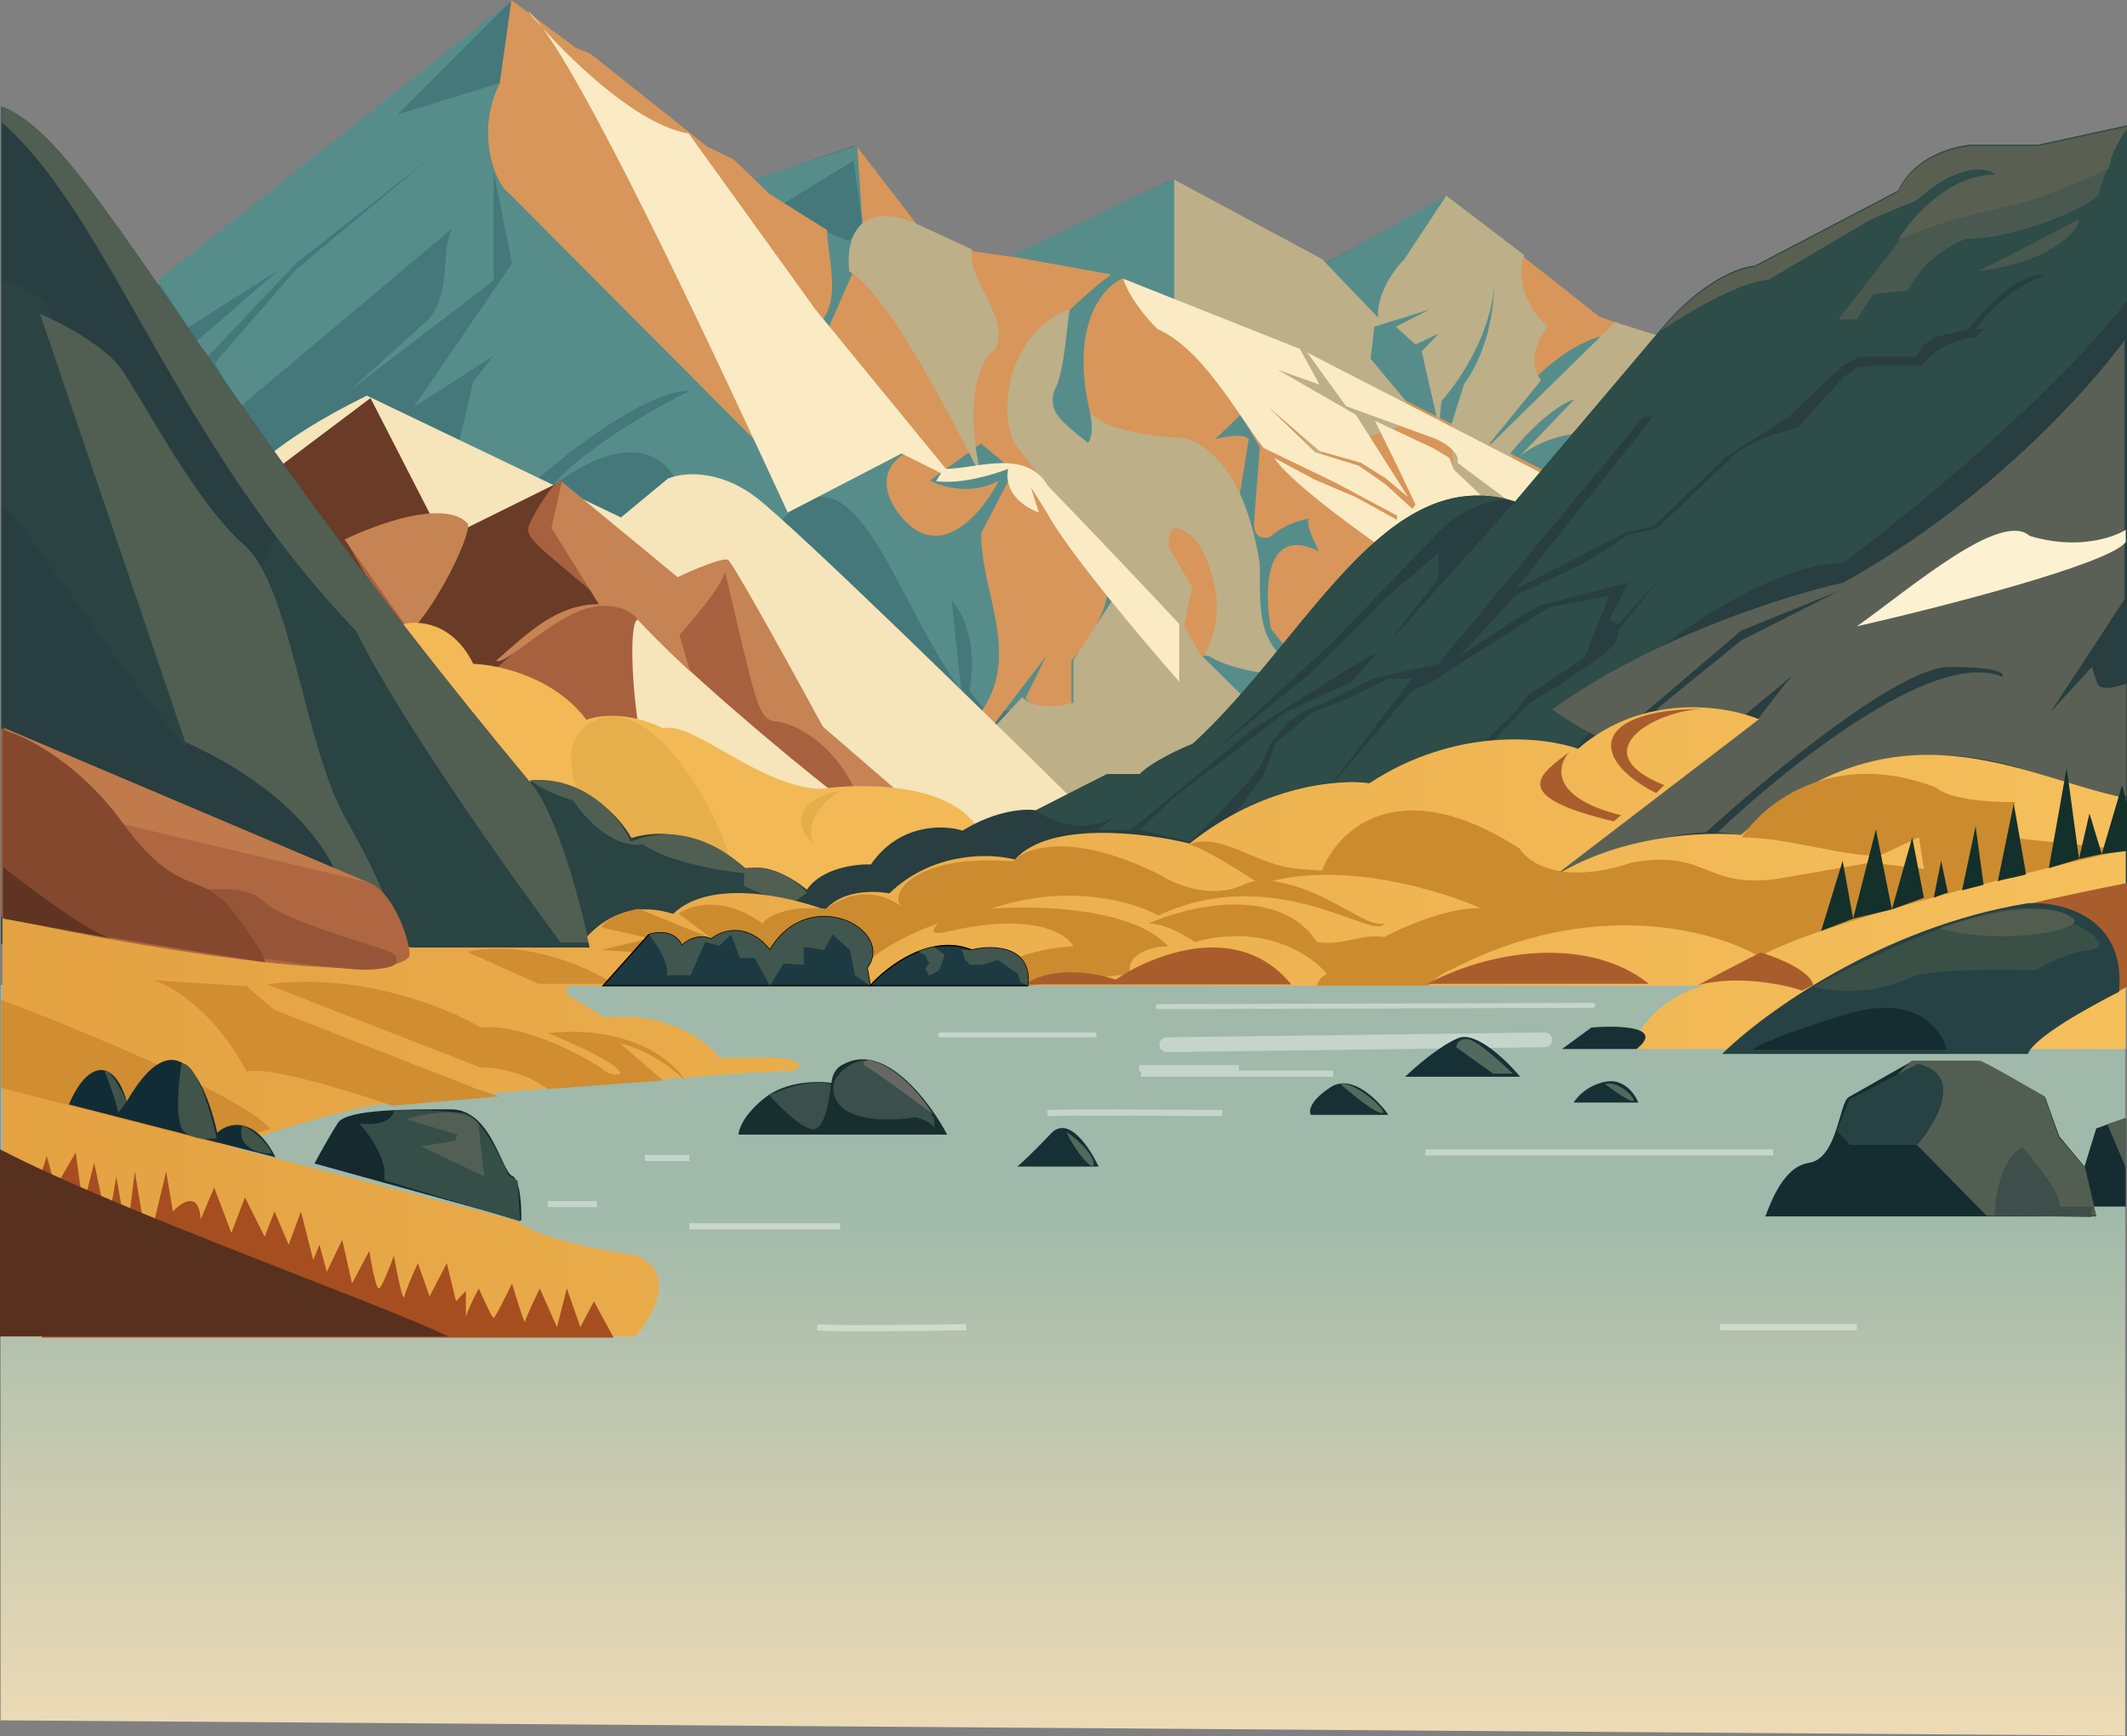 <svg width="1728" height="1411" viewBox="0 0 1728 1411" fill="none" xmlns="http://www.w3.org/2000/svg">
<rect x="0" y="0" width="1728" height="1411" fill="#808080" stroke="none"/>
<path d="M1726.5 800.5H0.5V1398L1726.5 1410.5V800.5Z" fill="url(#paint0_linear_33_131)"/>
<path d="M1294.01 817L941.006 818.051" stroke="white" stroke-opacity="0.4" stroke-width="4" stroke-linecap="round"/>
<path d="M947.922 849L1254.92 845" stroke="white" stroke-opacity="0.4" stroke-width="12" stroke-linecap="round"/>
<path d="M764 841H889" stroke="white" stroke-opacity="0.4" stroke-width="4" stroke-linecap="round"/>
<path d="M560 996.5H682.5M664 1078.5C672 1080.1 748 1079.17 785 1078.5M524 941H560M851 904.5C857 903.7 948.167 904.167 993 904.5M927 872.5H1083M925.5 868H1006.5M1158 936.5H1440.5M1397.5 1078.5C1408.7 1078.5 1476.17 1078.5 1508.5 1078.5M445 978.5H485" stroke="white" stroke-opacity="0.4" stroke-width="5"/>
<path d="M416.5 0.5C323.5 76.5 135.6 229.2 128 232V682H1443.5V304.5L1296.5 256.5L1246 215L1174.5 160.5L1074.5 215L949 147L776 232L693.5 118.5L610 147L416.5 0.5Z" fill="#44787B"/>
<path d="M128 228L416 0L323 93L406 67.5L689 196L701 185.5L693.5 130.5L635.5 166L611.5 146L696 118.5L773 230.5L952 146L1075.5 215L1175 159L1300.5 258.5L1392 286.5L1109.5 597L799.5 576.5L787.5 561C795.1 522.6 781 496 773 487.5L781 561C725 487.5 692 339 626 435L553 398C531 342.8 472.5 375 446 398C470 366.8 532.333 331.333 560.5 317.5C524.9 317.5 460 368.167 432 393.5L372 363.5L384.5 310L401 289L336 331L416 214L401 139V228L284 317.5L346.5 261C367.5 240.5 357.5 203 367.5 185.5L194.5 331L174.5 295L240.5 219L351 127L240.5 214L169.5 289L159.5 277.5L227 219L153 266L128 228Z" fill="#568D8B"/>
<path d="M468 39L415.5 0L406 67.5C385.6 109.1 403 150 413.5 157L624 368.5L741.5 365C707.1 380.6 722.167 409.5 734 422C765.6 456.8 798.833 415.5 811.5 390.5C790.129 402.9 765.262 395.667 755.5 390.5L797 360.5L823.5 382.5L797 433.5C797 483.5 833 537 792 585L804.5 592.5L850 533L833 567.5C845 579.5 863 575.167 870.5 571.5V537C901.3 500.6 902.333 476.167 899 468.5L842.5 378.5C782.1 332.5 854.5 260.5 902.5 223L828 209.5L792 204.5L745 182.5L696.5 119.5L702 200.5L672 269L667.5 260.5C683.5 242.1 672 207 672 187L625 157.5L596 129.5L575 119.5L479.5 43.5L468 39Z" fill="#D8965A"/>
<path d="M889 348C865.8 269.2 894.333 234.167 911.5 226.5L1071.5 290L1271.5 391L1299.5 273.5C1273.9 281.1 1250.17 303.333 1241.5 313.5L1219.5 253.5L1235 206.5L1299.5 257.5L1348.5 273.5L1276.5 409.5L1059.5 544.5L1032.5 511C1027 480.833 1027.1 426 1071.5 448C1067.5 440.333 1060.3 424.3 1063.5 421.5C1057.33 422.333 1042.5 426.4 1032.5 436C1027.17 438.167 1017 438.3 1019 421.5L1023.5 363.5L1008 337L987 357C994.667 354.833 1010.9 351.8 1014.5 357L1004 421.5L987 533H976L911.5 566L889 348Z" fill="#D8965A"/>
<path d="M869 251.5C866.5 265.167 864.9 302.7 856.5 317.5C851 335 862.8 342.8 884 360C887.167 355.167 888 347.5 885.5 334C890.403 342 907.2 351.9 954 355.5C971.667 354.333 1010.3 373.3 1023.5 458.5C1023.5 506 1022.5 521.2 1058.5 550C1039.5 549.5 997 545 979 531C984 522.667 992.5 499.8 986.5 475C979 444 970 435 959 430C950.2 426 949 438 949.5 444.5L968.5 477L962 508L974.5 531L1023.5 579.5L1187.5 494.5L1178.5 347L1189.5 312C1208.21 286.158 1213.56 253.386 1213.99 230.31C1211.79 270.663 1185.75 309.67 1171 326L1169 347L1155 285.5L1169 271L1150 280L1134 265.5L1161.5 251.5L1116.5 265.5L1113.5 291.5L1141 324.5L1150 342L1070.75 369.25L954 244V146L1074 210.5L1119.5 258C1118.67 250.5 1121.8 230.5 1141 210.5L1175 159L1238.5 207.5C1233.5 218.5 1233.9 243.5 1257.5 265.5C1250.67 273.667 1240 293.8 1252 309L1203.5 368.5L1312 262L1356 275.5L1276.5 353C1268.67 353.833 1249.3 358.6 1234.5 371L1279 324.5C1272 326.333 1251.8 337.7 1227 368.5L1244 412.5L1187.5 621.5L872 677L803.5 595.5L830.5 566.5C834.167 570.833 847.6 577.8 872 571V536.5L912 475L824 360C810 330 821.5 268 869 251.5Z" fill="#BDAF88"/>
<path d="M741.5 180.5C693.5 162.1 687.167 199.5 690 220.5C718.5 238.5 757 308.6 797 387C781.8 319.8 798.5 290.167 808 284.5C822.5 259 785 228 789.5 202.5L741.5 180.5Z" fill="#BDAF88"/>
<path d="M440.978 22.97C436.194 17.669 431.987 12.764 428.5 8.5C431.991 11.466 436.189 16.386 440.978 22.97C470.034 55.169 520.346 101.974 559.5 108.5L662.5 251.5L768.5 381C793 381 833.5 364 851.5 395C883.833 428.167 949.6 497.8 958 507V554C928.5 520.411 865.7 445.887 850.5 416.5L837.5 396L844 416.5C834 413.167 815 401.4 819 381C807.833 385.5 780.5 393.8 760.5 391L764.5 384.5L732.5 368.5L640 416.5C588.5 305.194 487.214 86.542 440.978 22.97Z" fill="#FBEBC5"/>
<path d="M1056 283.5L912.5 226.5C917.7 242.9 933.333 260.667 940.5 267.5C977 283.5 1005.5 337 1026.5 364L1084.5 392L1135 419V422.5L1101.5 404L1067.5 389.5L1035 372C1051 396 1127.67 449.333 1164 473L1263 429L1250.5 383.5L1062 286.5L1093.5 330L1166 356.5C1183.6 364.5 1185.33 372.833 1184 376L1229.5 410L1224 417.5L1211 410L1181 381.5L1177.5 372L1164 364L1117 342L1135 378.5L1150 410L1147.5 413.5L1125.5 393.5L1104 378.5L1068.5 367.5L1029.5 330L1072 366.5L1105.5 376L1125.5 388.5L1144 404L1101.5 337L1038 300.5L1072 312.5L1056 283.5Z" fill="#FBEBC5"/>
<path d="M298 321.5C219 360.5 205 385 188.5 394.5L244 682L672 744L881 659C805 583.833 645.2 427.6 614 404C582.8 380.4 553.333 384.167 542.5 389L504.5 420.5L298 321.5Z" fill="#F6E4BA"/>
<path d="M301 323.5C272.833 344.667 215.5 387.8 211.5 391L388.5 640L481.5 558.5L518.5 486.5L494.5 465.5L456 391L360 438.5L301 323.5Z" fill="#6A3B27"/>
<path d="M348.5 419C336.9 415 298.333 430 280.5 438L378.5 612.5L518.5 588.5C513.3 556.1 511 503.5 518.5 503.5C548 537.5 638.333 614 678 644.5L703 641L662.5 591.5L590 459.5L551 479.5L458.5 423.5C458.167 413 460.7 391.4 455.5 391C450.3 390.6 434.833 414.667 430 426.5C426 437 434.5 441.5 492.5 490.5L465.5 495.5L431.5 518L373 570L321 487.5C340.2 458.7 352 424 348.5 419Z" fill="#A7613E"/>
<path d="M280 438.5C305.833 425.833 362 405.5 380 425.5C383.5 432.5 358 486.5 336 510.5L374.992 559.99L403 536.995C429.73 513.358 453.021 491 486.5 491L448 429L456.5 391.5L550.5 469C562.5 463.333 587.5 452.6 591.5 455C595.5 457.4 644.5 546.333 668.5 590.5L731 644.5L694 640.5C673.2 598.9 641.667 586.833 628.5 586C616 583.5 614 571 589 464.5C587 475.3 563.5 503.333 552 516L560.5 545C558.1 544.2 531.833 517.667 519 504.5C515.333 498.632 502.1 488.317 478.5 494C449 501.104 411 540.995 403 536.995C394.201 544.775 385.03 552.694 375 560L374.992 559.99L369.5 564.5L280 438.5Z" fill="#C68353"/>
<path d="M384.5 539.5C367.7 505.1 338.833 503.833 326.5 507.5L384.5 705.5L745.5 767.5L795.5 675C774.3 636.2 701.333 636.167 667.5 641C619 641 562 585 539 592C509.8 577.6 485.167 581.333 476.5 585C450.1 549.8 404.167 540 384.5 539.5Z" fill="#F2B956"/>
<path d="M684 642C672.333 648.333 651.5 666.2 661.5 687C634.3 659.4 665.167 645.5 684 642Z" fill="#E6AE4A"/>
<path d="M484.5 585C432 608.5 496.5 691 496.5 695.5C527.167 709.333 589.7 732.4 594.5 714C600.5 691 537 561.5 484.5 585Z" fill="#E7AF4B"/>
<path d="M1656.5 117.5L1730 101.5V755L1 767V86.5C73 113 148.5 296.5 430 635C474 631 503.667 664 513 681C553 668.6 592 692.833 606.5 706.5C623.3 700.5 646.167 715 655.5 723C667.5 705.4 695.167 702 707.5 702.5C730.7 668.9 766.833 670.167 782 675C809.2 658.2 833 657 841.5 658.5L899.5 629H926C936 619 958.833 608.5 969 604.5C1062 519.5 1124.5 374.5 1231 407.5L1349.5 267.5C1382.3 227.9 1413.83 216.667 1425.5 216L1542 155C1555.6 126.2 1589 118 1604 117.5H1656.5Z" fill="#283E40"/>
<path d="M1656.5 117.5L1730 101.5V241.5C1673.2 317.9 1551.33 417.333 1497.5 457.5C1446.3 457.5 1373.17 506.5 1343 531L1275.5 614.5L994.5 673.5L1026.5 630L1036.5 603.5L1066.5 578.5L1093 568.5L1128 551.5H1147L1075 646L1147 561.5L1163.5 554L1189.5 537L1258.5 493.5L1307.5 484L1287.5 534L1241.5 565L1231 578.5L1198 610.5H1205.5L1241.5 572L1271 554L1299.5 534C1314.3 523.6 1315.67 515.333 1314.5 512.5L1348.5 470L1314.5 507.5L1307.5 503.5L1323 473.5L1252.5 491.5L1231 503.5L1185 534L1231 484L1287.5 457.5L1323 434.5L1345 429.5L1351.5 424.5L1407 371.5C1419.8 358.7 1448 350.167 1460.5 347.5L1497.5 306.5L1508 299L1524 297H1561.5C1573.5 280.2 1595.5 274.667 1605 274L1611.5 267.5H1605C1625 239.5 1651.67 226.5 1662.5 223.5C1639.7 220.7 1611 251.667 1599.5 267.5L1585 271L1571.5 274L1561.5 281.5L1556.5 290H1519.5H1510.5L1497.5 297L1487 306.5L1453.5 338.5L1402 371.5L1343 428L1321.5 432.5L1231 479L1343 338.5H1335.5L1168.5 539.5L1115.5 551.5L1075 572C1047 579 1030.5 604.5 1026.5 617.5C1023.3 627.9 985.5 666.167 967 684L926 674.5L952.5 649L998 614.5L1044.5 578.5L1098 554L1118.5 531L1111.5 534C1092.3 545.2 1040.83 578 1017.5 593L918.5 674.5H891.5L905.883 663.579C879.774 678.667 852.968 667.388 841.5 658.5L899.5 629H926C936 619 958.833 608.5 969 604.5C973.573 600.321 978.072 595.996 982.506 591.555C1066.49 507.438 1127.2 381.434 1224.8 405.766C1225.37 405.907 1225.93 406.053 1226.5 406.204C1198.1 405.167 1172.67 426.969 1163.5 438L1082 522.5L986.5 610.5L1066.5 545.5L1128 484L1168.5 449.5V470L1128 522.5L1231 407.5L1349.5 267.5C1382.3 227.9 1413.83 216.667 1425.5 216L1542 155C1555.6 126.2 1589 118 1604 117.5H1656.5Z" fill="#2E4C48"/>
<path d="M1705.5 157C1705.5 151.4 1712.17 136.667 1715.5 130L1640.5 141L1562 171.5L1493.5 259.5H1508.5L1522 239L1550 236C1563.2 210 1587.5 197.167 1598 194C1642 194 1705.5 164 1705.5 157Z" fill="#4A5950"/>
<path d="M1606.63 219.989C1610.9 219.366 1663.13 191.841 1689 178C1689.26 189.324 1659.16 215.557 1606.63 219.989C1606.58 219.996 1606.54 220 1606.5 220C1606.54 219.996 1606.59 219.993 1606.63 219.989Z" fill="#4A5950"/>
<path d="M1656.5 118.5L1730 102.5C1725.5 107.667 1715.8 121.8 1713 137C1695.83 145.167 1655.2 162.8 1630 168C1613 171.167 1571.6 181 1542 195C1552.83 177 1583.9 141.2 1621.5 142C1614.5 136 1591.9 131.7 1557.5 162.5L1520.5 178L1436.5 227.5C1428.67 227.167 1400.3 234.9 1349.5 268.5C1382.3 228.9 1413.83 217.667 1425.5 217L1542 156C1555.6 127.2 1589 119 1604 118.5H1656.5Z" fill="#596052"/>
<path d="M197.5 486.5L228.5 429.5L415 632.5L476 647.5L511.5 683L607.5 709L643 746L619 771C461.833 780.167 312.9 802.4 308.5 800C304.1 797.6 302.667 756.667 302.5 736.5L197.5 486.5Z" fill="#2A4343"/>
<path d="M1 86.5C73 113 148.5 296.5 430 635C438 642 458.9 678 478.5 766H455.5C413.833 710 322.3 581 289.5 513C141 358 89.881 176.5 1 99V86.5Z" fill="#515E52"/>
<path d="M1.5 229.5C13.667 230.833 38.6 238.5 41 258.5C55.167 270 85.2 303.1 92 343.5C108.5 367.5 145.6 416.1 162 418.5C172.667 424.167 192.6 440.5 187 460.5C180.529 483.61 175.34 521.674 190.391 543.491C192.017 545.294 193.4 546.999 194.5 548.5C192.988 546.95 191.622 545.275 190.391 543.491C181.183 533.279 164.179 519.94 146.5 523C140 524.125 142 540.2 156 561C159.167 571.5 162.4 595.2 150 606C95.5 542 9.1 410.4 1.5 410V229.5Z" fill="#2B4443"/>
<path d="M99 300.5C85.4 280.9 49 262 32.5 255L150.5 603C251.7 648.6 279.667 711.333 281 737L323 756.5C320.5 746.5 308.6 714.3 281 665.5C246.5 604.5 236.5 476 198 442.5C159.5 409 116 325 99 300.5Z" fill="#515E52"/>
<path d="M604.5 705.5C630.1 702.3 649.167 717.5 655.5 725.5L641 736L604.5 720V709.5C585.833 707.833 543.2 700.8 522 686C513 688.333 489.1 684.5 465.5 650.5C458 648.333 440.5 642 430.5 634C476.9 630.4 504.5 665.833 512.5 684C553.7 666.8 591 691.167 604.5 705.5Z" fill="#515E52"/>
<path d="M1497.5 473.5C1617.5 406.7 1698.5 314.167 1726 276.5V487L1666 578.5L1699.5 542C1700 543.833 1701.6 549.1 1704 555.5C1706.4 561.9 1719.83 558.167 1727.5 555.5V647C1718.7 649.8 1678 636.833 1657.5 630C1539.9 584.8 1446.5 643.833 1414.5 679C1408.58 677.507 1402.17 676.694 1395.43 676.445C1447.78 626.4 1571 526 1626.5 550C1629.17 547.333 1624.3 542 1583.5 542C1542.7 542 1434.83 631.63 1386 676.445C1341.72 677.969 1287 699.864 1261 713C1279.4 686.6 1379 617.667 1426.5 586.5C1434.62 575.825 1448.11 558.34 1456.07 548.715C1445.2 558.54 1423.16 576.424 1410.5 586.5L1345.5 576.5L1414.5 520.5L1494.5 480L1414.5 512.5L1309.5 602C1299.5 602 1273 585 1261 576.5C1343.4 517.3 1453 483.167 1497.5 473.5Z" fill="#5A6055"/>
<path d="M1649 435.5C1625.4 414.7 1553.5 477 1508.5 509C1575.67 493.667 1713.4 458.5 1727 440.5V430.5C1716.83 437 1687 447.1 1649 435.5Z" fill="#FCF2D1"/>
<path d="M1414.5 678.5C1541.5 564 1643.5 632 1727 648.5V852.5H1327L1333.5 836C1349.5 812.4 1374.83 802.833 1385.5 801H460.5V808L491.5 827C542.3 821.4 574.667 846.333 584.5 859.5H628C658 860.3 650 870.5 641.5 870.5C631.5 868.9 447.667 884.167 357 892C307 891.2 223.5 918.333 188 932L419.5 992C437.1 1006.4 491.167 1016.67 516 1020C551.2 1034 530.667 1069.83 516 1086H2V698.5L334 770H479L477 761C509 727 543.5 742.5 547 742.5C577 713.7 641.833 728.5 670.5 739.5C683.7 723.1 710.667 723.667 722.5 726C758.1 691.6 805.333 693.333 824.5 698.5C852.5 666.9 930.833 676.667 966.5 685.5C1025.7 637.9 1088.5 633 1112.5 636.5C1182.5 590.5 1254.67 598.667 1282 608.5C1335.2 562.5 1402.17 573.333 1429 584.5L1260 714C1314 678.4 1385.5 675.5 1414.5 678.5Z" fill="url(#paint1_linear_33_131)"/>
<path d="M1415 680.5C1432.5 653.5 1488.6 607.6 1573 640C1577.16 644.447 1595.5 652.056 1637 651.792L1631.5 680.5L1727 690.5C1645.33 708.833 1471.5 751.9 1429.5 777.5C1393.5 756 1292.8 728.1 1178 788.5C1175.5 789.167 1168.5 792.6 1160.5 801H1070C1070.33 798.833 1072.4 793.9 1078 791.5C1065.83 776.333 1027.3 749.9 970.5 765.5C963.667 760.5 946.6 750.5 933 750.5C965.667 736 1038.8 718.7 1070 765.5C1090.5 769 1106.5 758.3 1124.5 761.5C1139.67 753.333 1176.6 737.2 1203 738C1171.83 724.167 1094.3 700.4 1033.5 716C1078 722 1109 754.5 1124.5 750.5C1117 765.5 1036.5 699.5 941 744C922.167 733.167 868.6 716.9 805 738.5C841.167 735.5 920.6 737.4 949 769C937.333 769.167 914.8 773.9 918 791.5L836.5 801H795C800.333 791.5 823.2 771.8 872 769C866.5 758.333 838.4 741 770 757C763.5 758.833 752.8 760.1 762 750.5C748.667 754.833 717.6 768 700 786L488.5 772L527.5 762.5L488.5 753.5C490.333 750.167 498.9 742.5 518.5 738.5L578 762.5L551.5 742.5C560.833 735.5 587.5 727.3 619.5 750.5C623 745.167 638.3 735.3 671.5 738.5C681.523 729.932 707.288 718.04 732.188 736.678C721.652 725.428 744.979 693.592 823 700C833.167 688.667 871.5 675.1 943.5 711.5C954.833 718.833 983.8 730.7 1009 719.5C1011.5 718.333 1017.2 716 1020 716C1005.5 706.5 974.4 687.3 966 686.5C990.5 675 1020 703 1054 706L1074 707.5C1086.33 675 1135.7 625.9 1234.5 689.5C1241.33 701.167 1269.1 719.8 1325.5 701C1390 689.5 1383.8 725 1451 713L1519.5 701L1563 706L1559 680.5L1526.5 695.5C1495 695.5 1451 680.5 1415 680.5Z" fill="#CC8B2F"/>
<path d="M1352 638C1284 610.8 1346.5 576 1386 576C1290.5 576 1291.9 617.7 1345.5 644.5L1352 638Z" fill="#AA5D2C"/>
<path d="M906.5 796C866.5 783.6 840.833 793.5 833 800H1049C1006.6 747.6 936.333 775.5 906.5 796Z" fill="#AA5D2C"/>
<path d="M1473 800.5C1471 788.9 1443.83 778 1430.5 774C1424.67 776.833 1406.3 786.1 1379.5 800.5C1412.3 792.1 1449.5 800 1464 805L1473 800.5Z" fill="#AA5D2C"/>
<path d="M1159.5 799.5H1339.5C1295 763.5 1218.7 768.3 1159.5 799.5Z" fill="#AA5D2C"/>
<path d="M1317 662.5C1259 648.1 1264.83 622.167 1275 611C1251.5 629 1223.5 646.5 1311 667.5L1317 662.5Z" fill="#AA5D2C"/>
<path d="M1575.5 755.5C1591.1 745.9 1684 726.167 1728.5 717.5V801.5L1665.5 836.5L1575.5 755.5Z" fill="#AA5D2C"/>
<path d="M200.5 801.5L124 796.5C138.333 800.333 173.7 820.6 200.5 871C216.9 865.8 286 887.167 318.5 898.5L405.5 891L387.5 885L222.5 820.5L200.5 801.5Z" fill="#D08D31"/>
<path d="M390.5 867.5L217 800C291.8 789.6 363.833 819 390.5 835C422.1 831.4 468.667 855.167 488 867.5C495.2 874.3 501.667 873.667 504 872.5C504 865.033 464.667 847.389 445 839.5C512.2 832.7 547.333 862.333 556.5 878C535.7 858 512.833 849.667 504 848L538.5 878L445 885C425.4 870.2 400.5 867.167 390.5 867.5Z" fill="#D08D31"/>
<path d="M219.5 917.5C199.9 892.3 65.667 837 1 812.5V884L176 929L219.5 917.5Z" fill="#D08D31"/>
<path d="M437.5 799.5L379.5 773.5C427.5 763.1 478.833 786.5 498.5 799.5H437.5Z" fill="#D08D31"/>
<path d="M769.5 922H600C600 917.667 604.3 905.6 621.5 892C638.7 878.4 664.667 878.333 675.5 880C676.3 870.4 682.167 866 685 865C718.6 846.2 755.333 895.167 769.5 922Z" fill="#192E2E"/>
<path d="M490 801L527 759.5C533.667 757.167 548.4 755.7 554 768.5C557.167 764.833 566.4 758.6 578 763C586 756.333 606.7 748.8 625.5 772C657 718.5 727.3 755.3 704.5 786.5L707 801C720.5 785.667 755.9 758.4 789.5 772C806.167 768 838.6 768.2 835 801H707H490Z" fill="#1D3942"/>
<path d="M490 801L527 759.5C533.667 757.167 548.4 755.7 554 768.5C557.167 764.833 566.4 758.6 578 763C586 756.333 606.7 748.8 625.5 772C657 718.5 727.3 755.3 704.5 786.5L707 801C720.5 785.667 755.9 758.4 789.5 772C806.167 768 838.6 768.2 835 801H490Z" stroke="black"/>
<path d="M527 759.5C533.667 757.167 548.4 755.7 554 768.5C557.167 764.833 566.4 758.6 578 763C586 756.333 606.7 748.8 625.5 772C657 718.5 727.3 755.3 704.5 786.5L707 801C714.542 792.434 728.92 780.142 746 773.334C750.191 771.663 754.545 770.323 759 769.448C768.888 767.507 779.277 767.862 789.5 772C806.167 768 838.6 768.2 835 801L829 798L827 791.5L810.5 780L798.5 784H788L784 780L781.5 772H789.5C779.277 767.862 768.888 767.507 759 769.448L767.5 776L763 788.5L755 793L751.5 787L755 783L751.5 776L746 773.334C728.92 780.142 714.542 792.434 707 801L694.5 792.5L690.5 772L676.5 759.5L669.5 772L653 769.448V784L636.5 783L625.5 801L613 778.5H601L594 759.5L584.5 768.5L573 765.5L561 792.5H541.5C544.3 783.7 533 766 527 759.5Z" fill="#41564E"/>
<path d="M1647.5 856.5C1651.9 843.3 1698.67 817.333 1721.5 806C1727.5 744.8 1674.67 732.5 1647.5 734C1528.7 753.2 1432.33 823.667 1399 856.5H1647.5Z" fill="#274244"/>
<path d="M1469.5 945C1446 948.5 1436 986 1434 988.5H1703L1701.12 980.5H1727V908.5L1703 917L1693.5 948L1673 923.5L1661.5 891.5L1605.5 862H1554C1539.33 870.333 1508.4 887.9 1502 891.5C1494 896 1493 941.5 1469.5 945Z" fill="#152D31"/>
<path d="M1727.5 908.5L1712 913.5L1727.5 950V908.5Z" fill="#535E52"/>
<path d="M1503.5 930L1493 919.5L1553 862H1608.5C1610.9 862 1644.5 881.333 1661 891L1672.5 924L1694 949L1703 988H1614L1557 930H1503.5Z" fill="#535E52"/>
<path d="M1492.5 918.5L1502.5 893.5L1558 864.5C1595.6 872.9 1573.67 911.667 1558 930H1502.5L1492.5 918.5Z" fill="#274242"/>
<path d="M1643 932C1621 945.5 1620.5 985.5 1620.5 987.5L1699 989L1700.5 980.5H1673.5C1675.1 971.3 1653.83 944.333 1643 932Z" fill="#3E4F4B"/>
<path d="M1581.5 853H1424C1426.33 850.333 1444.9 840.8 1500.5 824C1556.1 807.2 1577.67 836.333 1581.5 853Z" fill="#152D31"/>
<path d="M1658.5 740C1624.5 727.6 1520.67 776.167 1473 802C1509 810 1534.5 802 1553 794C1567.8 787.6 1626.17 787.667 1653.5 788.5C1661.17 783.833 1680.2 774.1 1695 772.5C1709.8 770.9 1706.17 765.167 1702.5 762.5C1702 760.167 1692.5 752.4 1658.5 740Z" fill="#3A5046"/>
<path d="M1575.5 754.5C1602.67 744.5 1662.5 728.9 1684.5 746.5C1694.5 754.5 1631.1 769.3 1575.5 754.5Z" fill="#525D50"/>
<path d="M1479.5 756.5L1497 699.5L1505.5 746.5L1524 674L1537 739L1553.5 680.5L1563 729.5H1571L1577 699.5L1582.5 725.5L1594 723.5L1605 671.5L1611.5 719L1623 716.5L1636 653L1646 710.5L1664.5 705.5L1679 624L1689 698L1697.5 661L1707.5 694L1724 638L1728 653V691.5L1707.5 694L1689 698L1664.5 705.5L1646 710.5C1639.17 712.833 1623.31 715 1623 716.5L1611.5 719L1594 723.5L1582.5 725.5C1581.3 725.5 1574.33 728.167 1571 729.5H1563L1537 739L1505.5 746.5L1479.5 756.5Z" fill="#13302B"/>
<path d="M296 716C276 711.6 91 631.5 1 592V744.5C30.5 754.5 305.5 807 332 778C336.117 773.495 321 721.5 296 716Z" fill="#AE6741"/>
<path d="M299 717L2 591L73.5 663.5L299 717Z" fill="#C07A4B"/>
<path d="M213.5 732C199.1 717.2 156.833 722.833 137.5 727.5L104.5 762.5C161.333 771.667 280.2 789.6 301 788C327 786 322 781.5 321.5 776.5C321 771.5 231.5 750.5 213.5 732Z" fill="#975537"/>
<path d="M99.5 668.5C63.5 618.9 19.5 597.5 2 593V745C14.4 750.2 149.5 771.833 215.5 782C214.5 777.833 207.5 763.3 187.5 738.5C162.5 707.5 144.5 730.5 99.5 668.5Z" fill="#84482F"/>
<path d="M90 762.5C72.8 758.1 24.5 722 2.5 704.5V746.5L90 762.5Z" fill="#5F3423"/>
<path d="M1287 852L1306 835H1293L1270 852H1287Z" fill="#52695D"/>
<path d="M675 881C659.4 876.6 635.167 885.167 625 890C634.167 900.333 654.5 920.3 662.5 917.5C670.5 914.7 674.167 892 675 881Z" fill="#3B504C"/>
<path d="M729.5 875C704.7 849.8 684.833 866.5 678 878C673.667 891.5 680.8 916.4 744 908C749 909.167 759 912.8 759 918V910.5C759.5 909.167 754.3 900.2 729.5 875Z" fill="#3B504C"/>
<path d="M758 905.5C736.4 871.9 713.667 862.167 705 861.5C702.5 862.167 699 864.3 705 867.5C711 870.7 742.833 894.167 758 905.5Z" fill="#666764"/>
<path d="M892.5 948H826.5C829.833 945.167 840 935.8 854 921C868 906.2 885.5 932.833 892.5 948Z" fill="#163035"/>
<path d="M1128 906H1065C1063.17 903.167 1063.8 894.7 1081 883.5C1098.2 872.3 1119.5 893.833 1128 906Z" fill="#163035"/>
<path d="M1331 896H1278.5C1281 891.5 1289.7 881.8 1304.5 879C1319.3 876.2 1328.33 889.167 1331 896Z" fill="#163035"/>
<path d="M1235 875H1141.5C1150 866.833 1170.6 849.1 1185 843.5C1199.4 837.9 1224.33 862.167 1235 875Z" fill="#163035"/>
<path d="M866.5 920C870.167 930 888.5 955.008 888.5 945.5C888.5 939.5 877.5 927 866.5 920Z" fill="#52695D"/>
<path d="M1089 881C1097.67 888.667 1116.5 904.1 1122.5 904.5C1130 905 1100.5 878 1089 881Z" fill="#52695D"/>
<path d="M1304 881C1311 886.333 1325.4 896.5 1327 894.5C1329 892 1313.5 877.5 1304 881Z" fill="#52695D"/>
<path d="M1192.5 844.5C1185.3 843.7 1183.17 848.5 1183 851L1213 872.5H1229C1219.83 863.5 1199.7 845.3 1192.5 844.5Z" fill="#52695D"/>
<path d="M1293 835L1269 852.5H1329.5C1352.7 834.1 1314.83 833.167 1293 835Z" fill="#163035"/>
<path d="M416 955.5C422.8 958.3 423.833 981 423.5 992L255.5 945.5C259.333 938.333 268.5 921.7 274.5 912.5C282 901 334 901.5 366.5 901.5C399 901.5 407.5 952 416 955.5Z" fill="#16292E"/>
<path d="M103 895C92.6 859.4 71 862 56 897.5L223.809 940.451C206.609 906.051 184.667 912.5 176.5 920.5C170.9 894.5 148 817.5 103 895Z" fill="#122C35"/>
<path d="M292 913C314.4 915.4 320 906.667 320 902C333.333 902 363.3 902.5 376.5 904.5C389.7 906.5 406.333 939 413 955L420.5 959.5L422.5 992.5L312 959C315.6 943.8 300.167 922 292 913Z" fill="#364E48"/>
<path d="M371.5 922L330 909.5C368.8 897.9 385.167 907.333 388.5 913.5L393.5 956L342 931.5L370 927L371.5 922Z" fill="#525F54"/>
<path d="M95.5 903.5C96.3 900.7 88.833 880.333 85 870.5C88.6 867.7 98.5 885.667 103 895C100.167 899 94.7 906.3 95.5 903.5Z" fill="#405449"/>
<path d="M196.5 915.5C194.5 922.667 196.6 937.1 221 937.5C217 927.5 200 913.5 196.5 915.5Z" fill="#405449"/>
<path d="M149.5 919.5C141.9 912.7 145 879.667 147.5 864C159.9 864 171.667 904.667 176 925C170.333 926 157.1 926.3 149.5 919.5Z" fill="#405449"/>
<path d="M38 939.5L34 952V1087H498.5L482.5 1057.5L471.5 1078.5L460.5 1047L452.5 1078.5L438.5 1047C434.667 1055 426.9 1071.6 426.5 1074C426.1 1076.4 419.333 1054.33 416 1043C411.5 1052.33 402.2 1071 401 1071C399.8 1071 392.5 1055 389 1047C385.5 1053.5 378.5 1067.4 378.5 1071V1049L370.5 1057.5L363 1026.5L349 1053.5L339.5 1026.5C336.333 1033.33 329.7 1048.3 328.5 1053.5C327.3 1058.7 322.333 1033.67 320 1020.5C317 1028.83 310.4 1045.8 308 1047C305.6 1048.2 301.667 1027.17 300 1016.5L286 1043L278 1007.5L265.5 1033.5L259.5 1011.5L254.5 1024L244.5 984.5L234.5 1011.5L223 984.5L215 1005L199 973L188 1002L174 965L163 991C161.8 967.4 147.5 976.833 140.5 984.5L135 952L120 1014.5L109.5 952L103 1005L94.5 956L87.5 996.5L76.5 945L67.5 980.5L61.5 936.5L45 965L38 939.5Z" fill="#A64E20"/>
<path d="M364 1086C315.2 1061.6 96 984 0 934V1086H364Z" fill="#57311E"/>
<defs>
<linearGradient id="paint0_linear_33_131" x1="863.5" y1="800.5" x2="863.5" y2="1410.5" gradientUnits="userSpaceOnUse">
<stop stop-color="#A0B9AA"/>
<stop offset="0.294" stop-color="#A0B9AA"/>
<stop offset="1" stop-color="#EEDBB6"/>
</linearGradient>
<linearGradient id="paint1_linear_33_131" x1="1727" y1="830.383" x2="2" y2="830.383" gradientUnits="userSpaceOnUse">
<stop stop-color="#F5BF5B"/>
<stop offset="1" stop-color="#E4A242"/>
</linearGradient>
</defs>
</svg>
